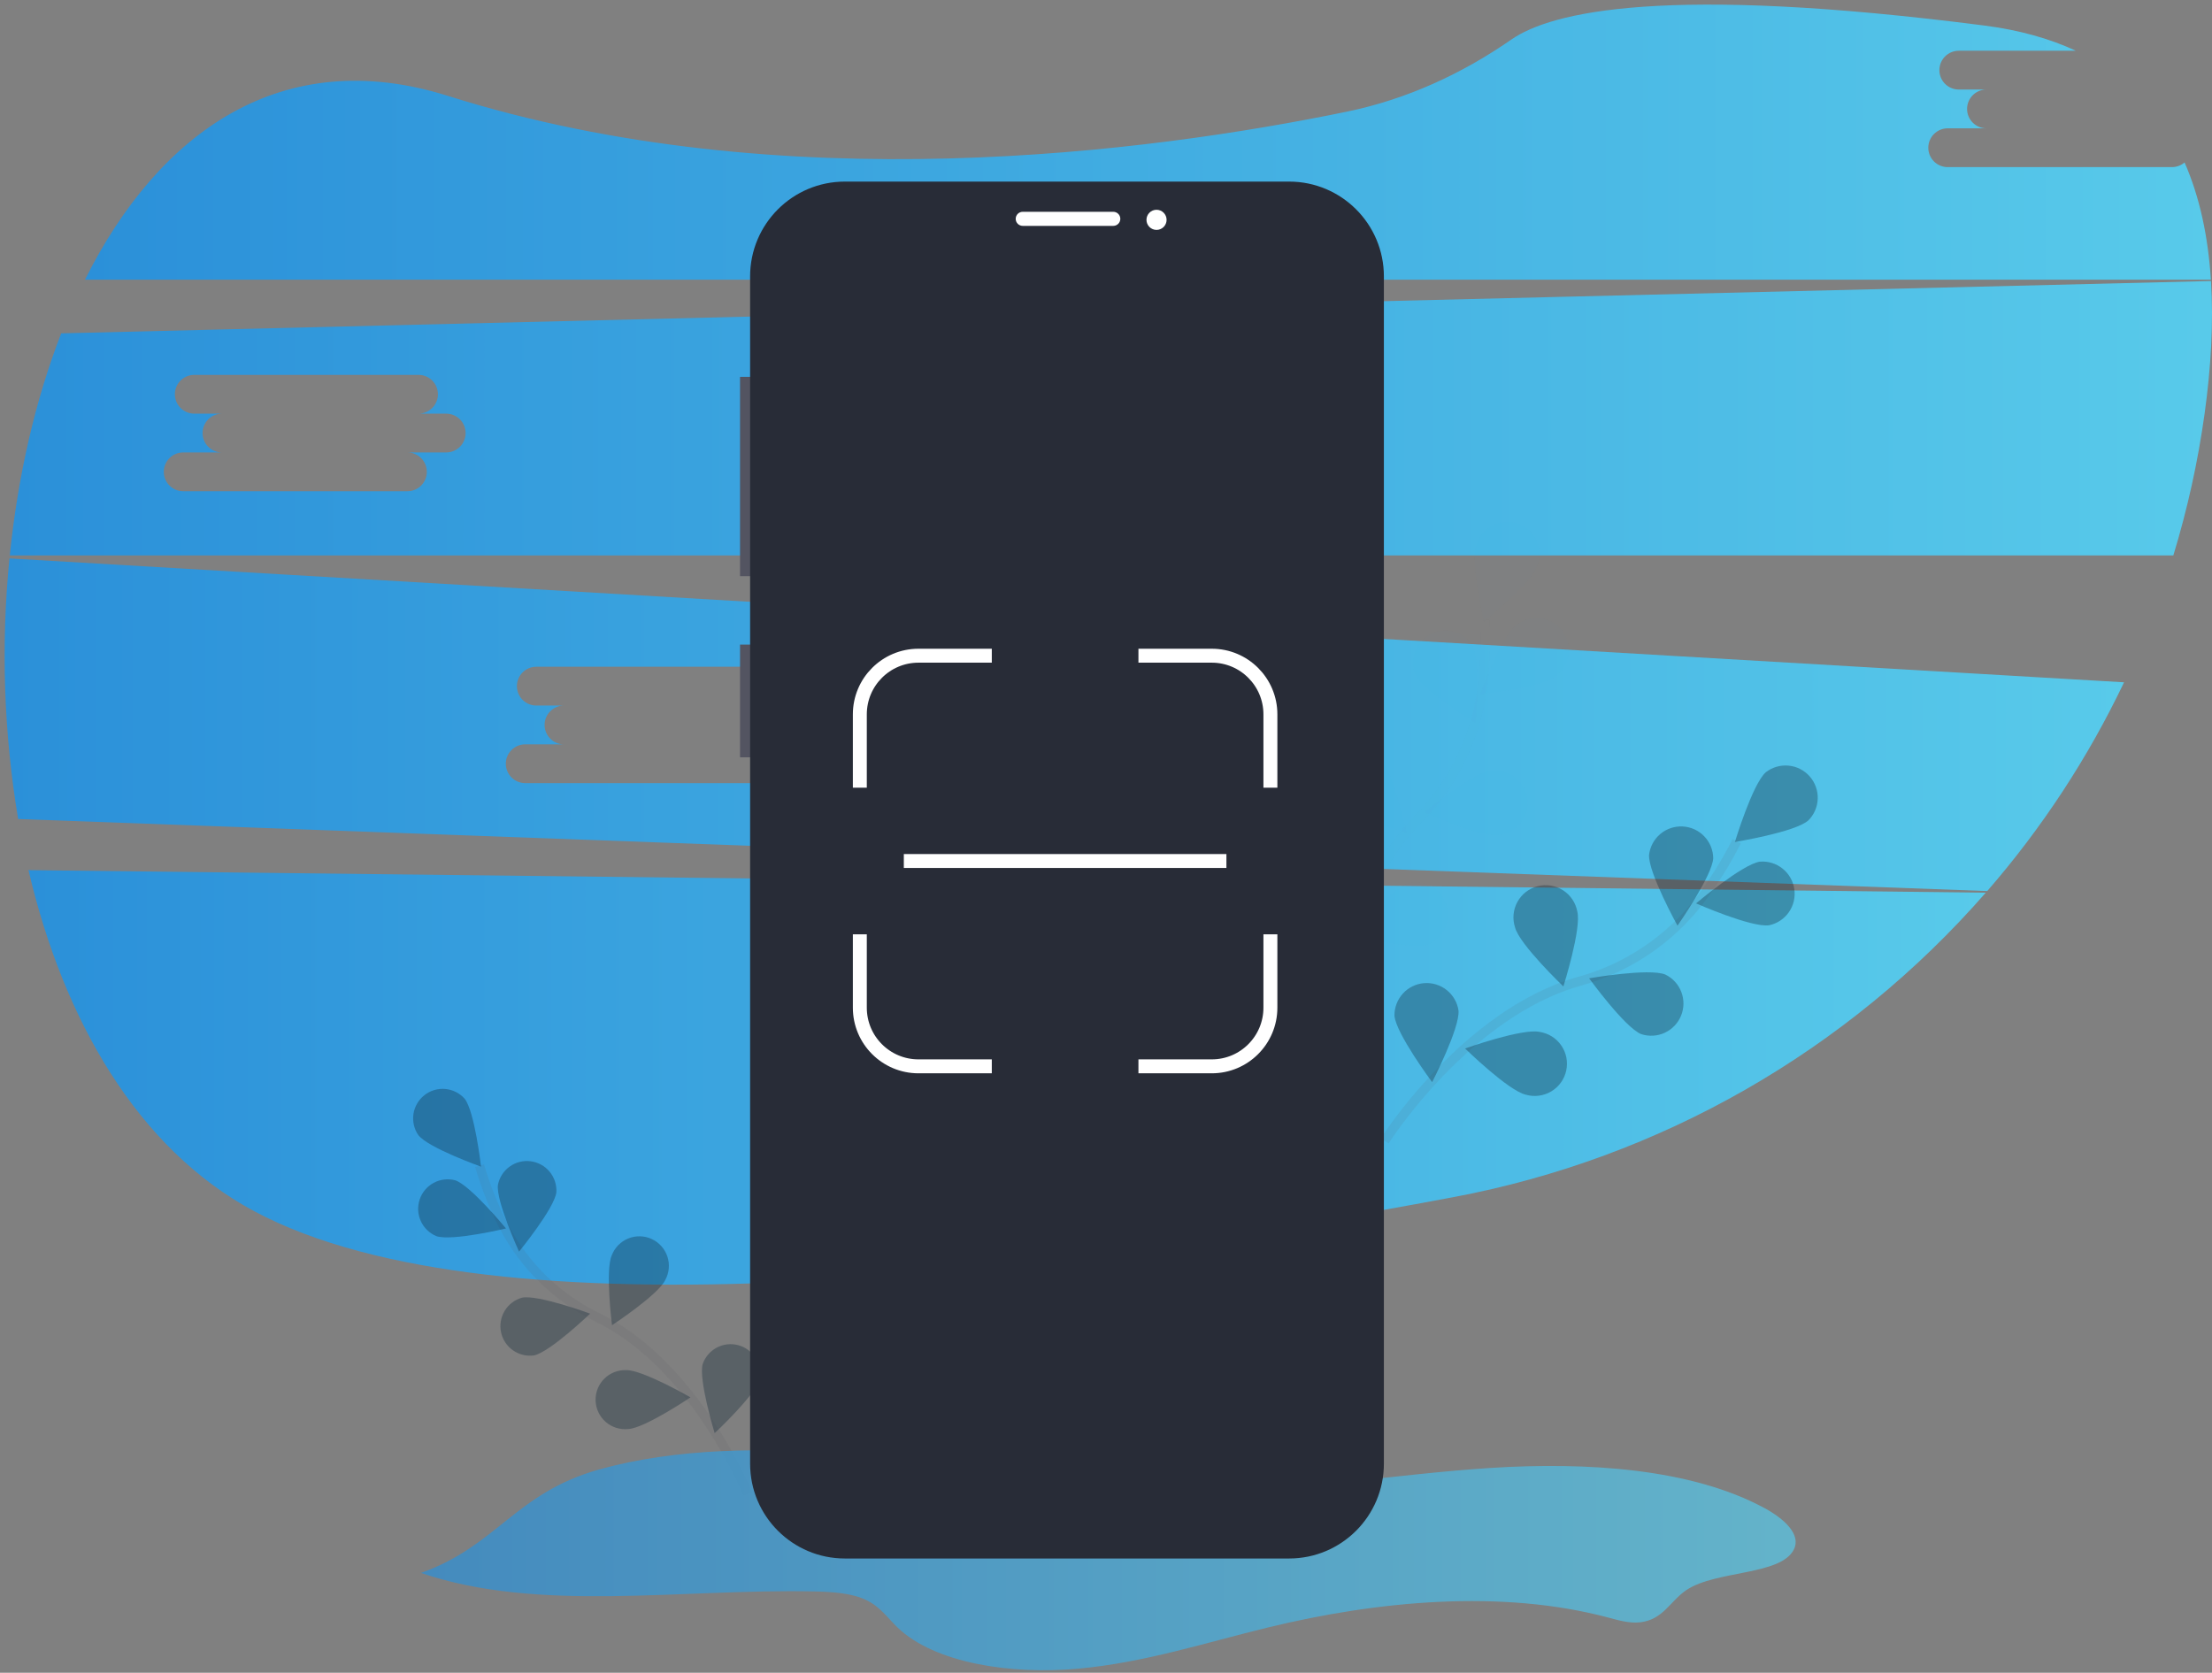 <svg width="476" height="360" viewBox="0 0 476 360" fill="none" xmlns="http://www.w3.org/2000/svg">
<rect x="0" y="0" width="476" height="360" fill="#808080" stroke="none"/>
<path d="M6.13 187.264C13.647 219.409 29.558 247.196 54.704 260.664C106.962 288.655 224.818 274.22 312.778 257.632C357.225 249.278 397.568 226.201 427.313 192.116L6.13 187.264Z" fill="url(#paint0_linear)"/>
<path d="M467.384 35.965H419.122C418.016 35.965 416.955 35.526 416.172 34.743C415.39 33.96 414.95 32.898 414.95 31.791C414.95 30.684 415.39 29.622 416.172 28.84C416.955 28.057 418.016 27.617 419.122 27.617H427.465C426.359 27.617 425.298 27.177 424.515 26.395C423.733 25.612 423.294 24.55 423.294 23.443C423.294 22.336 423.733 21.274 424.515 20.491C425.298 19.709 426.359 19.269 427.465 19.269H421.508C420.401 19.269 419.34 18.829 418.558 18.046C417.776 17.264 417.336 16.202 417.336 15.095C417.336 13.988 417.776 12.926 418.558 12.143C419.34 11.361 420.401 10.921 421.508 10.921H446.697C441.108 8.321 434.574 6.472 427.05 5.501C358.365 -3.328 333.842 2.512 325.191 8.534C314.519 15.942 302.613 21.392 289.888 24.017C247.51 32.764 168.257 43.291 96.424 20.647C60.722 9.383 34.186 28.41 18.284 60.191H475.762C475.164 50.955 473.376 42.429 470.094 34.96C469.341 35.61 468.379 35.966 467.384 35.965Z" fill="url(#paint1_linear)"/>
<path d="M2.035 120.179C0.181 138.874 0.81 157.731 3.905 176.26L427.634 191.765C439.429 178.188 449.333 163.076 457.075 146.84L2.035 120.179ZM169.625 160.188H161.282C162.388 160.188 163.449 160.627 164.231 161.41C165.014 162.193 165.453 163.255 165.453 164.362C165.453 165.469 165.014 166.53 164.231 167.313C163.449 168.096 162.388 168.536 161.282 168.536H113.02C111.913 168.536 110.852 168.096 110.07 167.313C109.287 166.53 108.848 165.469 108.848 164.362C108.848 163.255 109.287 162.193 110.07 161.41C110.852 160.627 111.913 160.188 113.02 160.188H121.363C120.256 160.188 119.195 159.748 118.413 158.965C117.631 158.182 117.191 157.12 117.191 156.013C117.191 154.906 117.631 153.845 118.413 153.062C119.195 152.279 120.256 151.839 121.363 151.839H115.405C114.299 151.839 113.238 151.4 112.455 150.617C111.673 149.834 111.234 148.772 111.234 147.665C111.234 146.558 111.673 145.496 112.455 144.714C113.238 143.931 114.299 143.491 115.405 143.491H163.667C164.774 143.491 165.835 143.931 166.617 144.714C167.399 145.496 167.839 146.558 167.839 147.665C167.839 148.772 167.399 149.834 166.617 150.617C165.835 151.4 164.774 151.839 163.667 151.839H169.625C170.731 151.839 171.792 152.279 172.574 153.062C173.357 153.845 173.796 154.906 173.796 156.013C173.796 157.12 173.357 158.182 172.574 158.965C171.792 159.748 170.731 160.188 169.625 160.188Z" fill="url(#paint2_linear)"/>
<path d="M475.783 60.477L13.17 71.741C7.546 86.21 3.836 102.573 2.104 119.538H467.678C470.718 109.575 472.966 99.387 474.402 89.07C475.788 79.097 476.342 69.458 475.783 60.477ZM96.022 97.37H87.678C88.785 97.37 89.846 97.81 90.628 98.593C91.41 99.376 91.85 100.437 91.85 101.544C91.85 102.651 91.41 103.713 90.628 104.496C89.846 105.279 88.785 105.718 87.678 105.718H39.416C38.31 105.718 37.249 105.279 36.467 104.496C35.684 103.713 35.245 102.651 35.245 101.544C35.245 100.437 35.684 99.376 36.467 98.593C37.249 97.81 38.31 97.37 39.416 97.37H47.76C46.653 97.37 45.592 96.93 44.81 96.148C44.028 95.365 43.588 94.303 43.588 93.196C43.588 92.089 44.028 91.027 44.81 90.245C45.592 89.462 46.653 89.022 47.76 89.022H41.802C40.696 89.022 39.635 88.582 38.852 87.799C38.07 87.017 37.63 85.955 37.63 84.848C37.63 83.741 38.07 82.679 38.852 81.896C39.635 81.114 40.696 80.674 41.802 80.674H90.064C91.17 80.674 92.231 81.114 93.014 81.896C93.796 82.679 94.236 83.741 94.236 84.848C94.236 85.955 93.796 87.017 93.014 87.799C92.231 88.582 91.17 89.022 90.064 89.022H96.022C97.128 89.022 98.189 89.462 98.971 90.245C99.754 91.027 100.193 92.089 100.193 93.196C100.193 94.303 99.754 95.365 98.971 96.148C98.189 96.93 97.128 97.37 96.022 97.37Z" fill="url(#paint3_linear)"/>
<path opacity="0.1" d="M297.976 245.519C297.976 245.519 315.387 218.091 339.821 211.197C350.091 208.377 359.169 202.299 365.693 193.877C368.757 189.85 371.446 185.55 373.725 181.032" stroke="#535461" stroke-width="2" stroke-miterlimit="10"/>
<path opacity="0.1" d="M389.098 176.59C386.224 179.104 373.338 181.2 373.338 181.2C373.338 181.2 377.125 168.681 379.996 166.188C381.392 165.109 383.147 164.603 384.904 164.774C386.66 164.946 388.284 165.781 389.446 167.11C390.607 168.439 391.218 170.161 391.154 171.925C391.09 173.689 390.355 175.362 389.1 176.603L389.098 176.59Z" fill="#2B90D9"/>
<path opacity="0.1" d="M380.698 199.127C376.919 199.675 364.973 194.418 364.973 194.418C364.973 194.418 374.938 185.985 378.718 185.437C380.472 185.298 382.213 185.832 383.588 186.931C384.962 188.03 385.868 189.611 386.12 191.354C386.372 193.096 385.952 194.869 384.945 196.313C383.938 197.757 382.419 198.763 380.698 199.127Z" fill="#2B90D9"/>
<path opacity="0.1" d="M353.163 222.552C349.626 221.119 341.964 210.544 341.964 210.544C341.964 210.544 354.82 208.297 358.361 209.731C359.941 210.499 361.171 211.84 361.801 213.481C362.431 215.122 362.414 216.942 361.753 218.571C361.092 220.2 359.837 221.517 358.243 222.256C356.648 222.994 354.832 223.099 353.163 222.548L353.163 222.552Z" fill="#2B90D9"/>
<path opacity="0.1" d="M328.341 235.586C324.613 234.769 315.273 225.645 315.273 225.645C315.273 225.645 327.567 221.27 331.297 222.074C332.235 222.215 333.134 222.547 333.939 223.05C334.743 223.553 335.435 224.215 335.973 224.997C336.511 225.778 336.883 226.662 337.066 227.593C337.248 228.524 337.238 229.483 337.035 230.41C336.832 231.337 336.441 232.212 335.887 232.982C335.332 233.752 334.625 234.399 333.81 234.884C332.995 235.37 332.089 235.682 331.148 235.803C330.208 235.924 329.252 235.85 328.341 235.586Z" fill="#2B90D9"/>
<path opacity="0.1" d="M354.862 183.973C354.664 187.79 360.983 199.212 360.983 199.212C360.983 199.212 368.466 188.512 368.669 184.696C368.646 182.936 367.955 181.251 366.736 179.982C365.517 178.714 363.861 177.957 362.104 177.865C360.348 177.773 358.622 178.353 357.277 179.487C355.932 180.622 355.069 182.226 354.862 183.973Z" fill="#2B90D9"/>
<path opacity="0.1" d="M326.024 199.582C326.975 203.278 336.423 212.29 336.423 212.29C336.423 212.29 340.365 199.838 339.415 196.142C339.239 195.21 338.874 194.325 338.342 193.541C337.81 192.756 337.123 192.089 336.324 191.581C335.524 191.073 334.629 190.734 333.693 190.586C332.757 190.437 331.801 190.482 330.884 190.718C329.966 190.954 329.107 191.376 328.359 191.958C327.611 192.539 326.99 193.268 326.534 194.099C326.079 194.93 325.798 195.846 325.71 196.789C325.623 197.733 325.729 198.685 326.024 199.586L326.024 199.582Z" fill="#2B90D9"/>
<path opacity="0.1" d="M300.076 218.601C300.385 222.41 308.18 232.886 308.18 232.886C308.18 232.886 314.168 221.283 313.855 217.474C313.596 215.734 312.686 214.158 311.308 213.065C309.931 211.972 308.19 211.444 306.438 211.587C304.686 211.731 303.054 212.535 301.873 213.837C300.692 215.14 300.049 216.843 300.076 218.601Z" fill="#2B90D9"/>
<path opacity="0.25" d="M389.098 176.59C386.224 179.104 373.338 181.2 373.338 181.2C373.338 181.2 377.125 168.681 379.996 166.188C381.392 165.109 383.147 164.603 384.904 164.774C386.66 164.946 388.284 165.781 389.446 167.11C390.607 168.439 391.218 170.161 391.154 171.925C391.09 173.689 390.355 175.362 389.1 176.603L389.098 176.59Z" fill="black"/>
<path opacity="0.25" d="M380.698 199.127C376.919 199.675 364.973 194.418 364.973 194.418C364.973 194.418 374.938 185.985 378.718 185.437C380.472 185.298 382.213 185.832 383.588 186.931C384.962 188.03 385.868 189.611 386.12 191.354C386.372 193.096 385.952 194.869 384.945 196.313C383.938 197.757 382.419 198.763 380.698 199.127Z" fill="black"/>
<path opacity="0.25" d="M353.163 222.552C349.626 221.119 341.964 210.544 341.964 210.544C341.964 210.544 354.82 208.297 358.361 209.731C359.941 210.499 361.171 211.84 361.801 213.481C362.431 215.122 362.414 216.942 361.753 218.571C361.092 220.2 359.837 221.517 358.243 222.256C356.648 222.994 354.832 223.099 353.163 222.548L353.163 222.552Z" fill="black"/>
<path opacity="0.25" d="M328.341 235.586C324.613 234.769 315.273 225.645 315.273 225.645C315.273 225.645 327.567 221.27 331.297 222.074C332.235 222.215 333.134 222.547 333.939 223.05C334.743 223.553 335.435 224.215 335.973 224.997C336.511 225.778 336.883 226.662 337.066 227.593C337.248 228.524 337.238 229.483 337.035 230.41C336.832 231.337 336.441 232.212 335.887 232.982C335.332 233.752 334.625 234.399 333.81 234.884C332.995 235.37 332.089 235.682 331.148 235.803C330.208 235.924 329.252 235.85 328.341 235.586Z" fill="black"/>
<path opacity="0.25" d="M354.862 183.973C354.664 187.79 360.983 199.212 360.983 199.212C360.983 199.212 368.466 188.512 368.669 184.696C368.646 182.936 367.955 181.251 366.736 179.982C365.517 178.714 363.861 177.957 362.104 177.865C360.348 177.773 358.622 178.353 357.277 179.487C355.932 180.622 355.069 182.226 354.862 183.973Z" fill="black"/>
<path opacity="0.25" d="M326.024 199.582C326.975 203.278 336.423 212.29 336.423 212.29C336.423 212.29 340.365 199.838 339.415 196.142C339.239 195.21 338.874 194.325 338.342 193.541C337.81 192.756 337.123 192.089 336.324 191.581C335.524 191.073 334.629 190.734 333.693 190.586C332.757 190.437 331.801 190.482 330.884 190.718C329.966 190.954 329.107 191.376 328.359 191.958C327.611 192.539 326.99 193.268 326.534 194.099C326.079 194.93 325.798 195.846 325.71 196.789C325.623 197.733 325.729 198.685 326.024 199.586L326.024 199.582Z" fill="black"/>
<path opacity="0.25" d="M300.076 218.601C300.385 222.41 308.18 232.886 308.18 232.886C308.18 232.886 314.168 221.283 313.855 217.474C313.596 215.734 312.686 214.158 311.308 213.065C309.931 211.972 308.19 211.444 306.438 211.587C304.686 211.731 303.054 212.535 301.873 213.837C300.692 215.14 300.049 216.843 300.076 218.601Z" fill="black"/>
<path opacity="0.1" d="M160.916 321.501C160.916 321.501 149.72 293.892 128.813 283.651C120.013 279.417 112.824 272.44 108.324 263.769C106.222 259.632 104.504 255.31 103.19 250.858" stroke="#535461" stroke-width="2" stroke-miterlimit="10"/>
<path opacity="0.1" d="M90.054 244.324C92.233 247.065 103.512 251.077 103.512 251.077C103.512 251.077 102.154 239.159 99.975 236.438C98.893 235.235 97.393 234.49 95.78 234.355C94.168 234.221 92.565 234.707 91.299 235.714C90.033 236.722 89.198 238.175 88.966 239.777C88.734 241.379 89.121 243.009 90.05 244.335L90.054 244.324Z" fill="#2B90D9"/>
<path opacity="0.1" d="M93.924 266.037C97.243 267.154 108.884 264.377 108.884 264.377C108.884 264.377 101.281 255.129 97.962 254.013C96.403 253.599 94.744 253.794 93.323 254.559C91.903 255.324 90.826 256.601 90.312 258.132C89.798 259.662 89.886 261.331 90.556 262.799C91.227 264.267 92.432 265.425 93.924 266.037Z" fill="#2B90D9"/>
<path opacity="0.1" d="M114.91 291.699C118.336 290.988 126.987 282.71 126.987 282.71C126.987 282.71 115.76 278.566 112.33 279.277C110.778 279.71 109.448 280.717 108.61 282.094C107.772 283.471 107.488 285.115 107.816 286.694C108.144 288.272 109.059 289.667 110.377 290.596C111.694 291.524 113.314 291.918 114.91 291.695V291.699Z" fill="#2B90D9"/>
<path opacity="0.1" d="M135.158 307.542C138.655 307.419 148.581 300.725 148.581 300.725C148.581 300.725 138.211 294.754 134.713 294.866C133.844 294.838 132.978 294.99 132.17 295.311C131.362 295.633 130.628 296.116 130.014 296.733C129.401 297.349 128.92 298.085 128.602 298.895C128.284 299.705 128.136 300.572 128.166 301.441C128.197 302.311 128.406 303.165 128.779 303.951C129.153 304.736 129.684 305.437 130.34 306.009C130.995 306.581 131.761 307.012 132.59 307.276C133.419 307.539 134.293 307.63 135.158 307.542Z" fill="#2B90D9"/>
<path opacity="0.1" d="M119.722 256.618C119.273 260.094 111.694 269.358 111.694 269.358C111.694 269.358 106.704 258.474 107.149 254.998C107.459 253.414 108.359 252.007 109.668 251.064C110.976 250.12 112.594 249.709 114.194 249.916C115.794 250.122 117.255 250.929 118.282 252.174C119.308 253.419 119.823 255.008 119.722 256.618Z" fill="#2B90D9"/>
<path opacity="0.1" d="M143.169 275.444C141.704 278.622 131.7 285.197 131.7 285.197C131.7 285.197 130.191 273.315 131.656 270.137C131.968 269.326 132.443 268.587 133.052 267.967C133.661 267.347 134.39 266.859 135.195 266.532C136 266.205 136.863 266.046 137.731 266.067C138.6 266.087 139.455 266.285 140.243 266.649C141.032 267.013 141.738 267.535 142.317 268.182C142.897 268.83 143.337 269.59 143.611 270.414C143.885 271.239 143.988 272.111 143.912 272.977C143.836 273.843 143.583 274.684 143.169 275.448V275.444Z" fill="#2B90D9"/>
<path opacity="0.1" d="M163.449 296.872C162.543 300.256 153.789 308.424 153.789 308.424C153.789 308.424 150.296 296.971 151.205 293.586C151.725 292.06 152.805 290.788 154.227 290.029C155.649 289.269 157.306 289.079 158.863 289.497C160.42 289.915 161.76 290.909 162.611 292.278C163.463 293.648 163.762 295.29 163.449 296.872Z" fill="#2B90D9"/>
<path opacity="0.25" d="M90.054 244.324C92.233 247.065 103.512 251.077 103.512 251.077C103.512 251.077 102.154 239.159 99.975 236.438C98.893 235.235 97.393 234.49 95.78 234.355C94.168 234.221 92.565 234.707 91.299 235.714C90.033 236.722 89.198 238.175 88.966 239.777C88.734 241.379 89.121 243.009 90.05 244.335L90.054 244.324Z" fill="black"/>
<path opacity="0.25" d="M93.924 266.037C97.243 267.154 108.884 264.377 108.884 264.377C108.884 264.377 101.281 255.129 97.962 254.013C96.403 253.599 94.744 253.794 93.323 254.559C91.903 255.324 90.826 256.601 90.312 258.132C89.798 259.662 89.886 261.331 90.556 262.799C91.227 264.267 92.432 265.425 93.924 266.037Z" fill="black"/>
<path opacity="0.25" d="M114.91 291.699C118.336 290.988 126.987 282.71 126.987 282.71C126.987 282.71 115.76 278.566 112.33 279.277C110.778 279.71 109.448 280.717 108.61 282.094C107.772 283.471 107.488 285.115 107.816 286.694C108.144 288.272 109.059 289.667 110.377 290.596C111.694 291.524 113.314 291.918 114.91 291.695V291.699Z" fill="black"/>
<path opacity="0.25" d="M135.158 307.542C138.655 307.419 148.581 300.725 148.581 300.725C148.581 300.725 138.211 294.754 134.713 294.866C133.844 294.838 132.978 294.99 132.17 295.311C131.362 295.633 130.628 296.116 130.014 296.733C129.401 297.349 128.92 298.085 128.602 298.895C128.284 299.705 128.136 300.572 128.166 301.441C128.197 302.311 128.406 303.165 128.779 303.951C129.153 304.736 129.684 305.437 130.34 306.009C130.995 306.581 131.761 307.012 132.59 307.276C133.419 307.539 134.293 307.63 135.158 307.542Z" fill="black"/>
<path opacity="0.25" d="M119.722 256.618C119.273 260.094 111.694 269.358 111.694 269.358C111.694 269.358 106.704 258.474 107.149 254.998C107.459 253.414 108.359 252.007 109.668 251.064C110.976 250.12 112.594 249.709 114.194 249.916C115.794 250.122 117.255 250.929 118.282 252.174C119.308 253.419 119.823 255.008 119.722 256.618Z" fill="black"/>
<path opacity="0.25" d="M143.169 275.444C141.704 278.622 131.7 285.197 131.7 285.197C131.7 285.197 130.191 273.315 131.656 270.137C131.968 269.326 132.443 268.587 133.052 267.967C133.661 267.347 134.39 266.859 135.195 266.532C136 266.205 136.863 266.046 137.731 266.067C138.6 266.087 139.455 266.285 140.243 266.649C141.032 267.013 141.738 267.535 142.317 268.182C142.897 268.83 143.337 269.59 143.611 270.414C143.885 271.239 143.988 272.111 143.912 272.977C143.836 273.843 143.583 274.684 143.169 275.448V275.444Z" fill="black"/>
<path opacity="0.25" d="M163.449 296.872C162.543 300.256 153.789 308.424 153.789 308.424C153.789 308.424 150.296 296.971 151.205 293.586C151.725 292.06 152.805 290.788 154.227 290.029C155.649 289.269 157.306 289.079 158.863 289.497C160.42 289.915 161.76 290.909 162.611 292.278C163.463 293.648 163.762 295.29 163.449 296.872Z" fill="black"/>
<g opacity="0.1">
<path opacity="0.1" d="M285.693 226.994C285.693 226.994 287.234 194.537 305.042 176.433C312.552 168.884 317.414 159.103 318.897 148.555C319.564 143.542 319.771 138.478 319.516 133.427" stroke="#535461" stroke-width="2" stroke-miterlimit="10"/>
<path opacity="0.1" d="M330.72 121.951C329.469 125.56 319.312 133.761 319.312 133.761C319.312 133.761 316.411 121.028 317.662 117.42C317.911 116.502 318.345 115.645 318.938 114.902C319.531 114.159 320.271 113.546 321.111 113.102C321.951 112.657 322.874 112.39 323.822 112.318C324.769 112.246 325.721 112.369 326.619 112.681C327.517 112.992 328.341 113.485 329.041 114.129C329.74 114.773 330.299 115.554 330.684 116.424C331.069 117.293 331.27 118.233 331.277 119.184C331.283 120.134 331.094 121.077 330.72 121.951Z" fill="#2B90D9"/>
<path opacity="0.1" d="M334.565 145.674C331.535 148.022 318.572 149.383 318.572 149.383C318.572 149.383 323.053 137.114 326.062 134.766C326.77 134.136 327.599 133.658 328.499 133.362C329.399 133.065 330.35 132.957 331.293 133.043C332.237 133.129 333.152 133.407 333.984 133.861C334.815 134.315 335.545 134.935 336.127 135.683C336.71 136.43 337.133 137.289 337.371 138.206C337.609 139.124 337.656 140.081 337.509 141.017C337.363 141.953 337.026 142.85 336.52 143.651C336.013 144.452 335.348 145.141 334.565 145.674Z" fill="#2B90D9"/>
<path opacity="0.1" d="M322.247 179.691C318.463 180.198 306.574 174.813 306.574 174.813C306.574 174.813 316.632 166.486 320.429 165.979C321.358 165.793 322.315 165.799 323.242 165.998C324.168 166.196 325.044 166.583 325.816 167.133C326.587 167.684 327.237 168.387 327.726 169.199C328.215 170.012 328.532 170.915 328.658 171.855C328.784 172.795 328.715 173.75 328.457 174.663C328.199 175.575 327.757 176.425 327.158 177.159C326.559 177.894 325.815 178.497 324.974 178.933C324.132 179.368 323.21 179.626 322.265 179.691H322.247Z" fill="#2B90D9"/>
<path opacity="0.1" d="M307.141 203.314C303.496 204.454 290.866 201.148 290.866 201.148C290.866 201.148 299.37 191.241 303.015 190.101C304.726 189.683 306.531 189.933 308.064 190.8C309.598 191.667 310.743 193.085 311.269 194.767C311.794 196.448 311.66 198.267 310.893 199.853C310.127 201.44 308.785 202.674 307.141 203.306V203.314Z" fill="#2B90D9"/>
<path opacity="0.1" d="M304.617 145.336C306.349 148.75 317.485 155.539 317.485 155.539C317.485 155.539 318.684 142.542 316.97 139.12C316.08 137.599 314.645 136.474 312.956 135.974C311.267 135.474 309.451 135.636 307.878 136.428C306.305 137.22 305.092 138.582 304.486 140.237C303.88 141.891 303.927 143.715 304.617 145.336Z" fill="#2B90D9"/>
<path opacity="0.1" d="M287.299 173.192C289.957 175.935 302.625 179.076 302.625 179.076C302.625 179.076 299.885 166.309 297.226 163.566C295.923 162.38 294.217 161.735 292.455 161.764C290.693 161.792 289.009 162.49 287.744 163.718C286.479 164.945 285.728 166.608 285.646 168.369C285.563 170.13 286.154 171.856 287.299 173.197V173.192Z" fill="#2B90D9"/>
<path opacity="0.1" d="M274.18 202.574C276.345 205.727 288.295 210.965 288.295 210.965C288.295 210.965 287.749 197.916 285.593 194.763C284.502 193.396 282.936 192.492 281.207 192.233C279.478 191.974 277.716 192.378 276.272 193.364C274.829 194.351 273.812 195.847 273.425 197.552C273.037 199.258 273.309 201.047 274.185 202.561L274.18 202.574Z" fill="#2B90D9"/>
</g>
<path d="M90.591 338.511C115.792 347.126 146.538 341.886 175.13 342.492C179.046 342.577 183.186 342.825 186.327 344.311C189.467 345.796 191.012 348.221 193.165 350.274C201.177 357.957 217.591 360.427 231.942 359.123C246.292 357.82 259.45 353.506 272.961 350.221C296.368 344.539 323.127 341.958 346.213 348.149C348.335 348.716 350.565 349.368 352.834 349.146C357.897 348.638 359.404 344.519 362.941 342.167C369.351 337.918 383.214 339.071 386.015 333.473C387.662 330.215 383.874 326.826 379.753 324.584C363.973 316.008 341.4 314.594 320.749 315.917C300.098 317.239 279.794 320.889 259.034 320.902C233.172 320.902 208.182 315.304 182.571 313.01C164.83 311.42 145.467 311.615 128.835 316.268C110.857 321.365 106.883 332.73 90.591 338.511Z" fill="url(#paint4_linear)" fill-opacity="0.7"/>
<path d="M162.282 81.103H159.251V123.992H162.282V81.103Z" fill="#535461"/>
<path d="M162.282 138.721H159.251V162.982H162.282V138.721Z" fill="#535461"/>
<path d="M277.405 39.08H181.808C170.546 39.08 161.416 48.216 161.416 59.485V314.999C161.416 326.269 170.546 335.404 181.808 335.404H277.405C288.668 335.404 297.798 326.269 297.798 314.999V59.485C297.798 48.216 288.668 39.08 277.405 39.08Z" fill="#282C37"/>
<path d="M239.565 45.579H220.082C219.245 45.579 218.567 46.258 218.567 47.095C218.567 47.932 219.245 48.611 220.082 48.611H239.565C240.402 48.611 241.081 47.932 241.081 47.095C241.081 46.258 240.402 45.579 239.565 45.579Z" fill="white"/>
<path d="M248.874 49.477C250.069 49.477 251.039 48.508 251.039 47.311C251.039 46.115 250.069 45.145 248.874 45.145C247.678 45.145 246.709 46.115 246.709 47.311C246.709 48.508 247.678 49.477 248.874 49.477Z" fill="white"/>
<path d="M185.027 169.519V153.738C185.027 146.765 190.678 141.113 197.649 141.113H213.426M244.98 141.113H260.757C267.728 141.113 273.378 146.765 273.378 153.738V169.519M185.027 201.081V216.862C185.027 223.834 190.678 229.486 197.649 229.486H213.426M273.378 201.081V216.862C273.378 223.834 267.728 229.486 260.757 229.486H244.98M194.494 185.3H263.912" stroke="white" stroke-width="3"/>
<defs>
<linearGradient id="paint0_linear" x1="6.135" y1="231.866" x2="427.295" y2="231.866" gradientUnits="userSpaceOnUse">
<stop stop-color="#2B90D9"/>
<stop offset="1" stop-color="#58CAEA"/>
</linearGradient>
<linearGradient id="paint1_linear" x1="18.289" y1="30.59" x2="475.742" y2="30.59" gradientUnits="userSpaceOnUse">
<stop stop-color="#2B90D9"/>
<stop offset="1" stop-color="#58CAEA"/>
</linearGradient>
<linearGradient id="paint2_linear" x1="1.001" y1="155.971" x2="457.055" y2="155.971" gradientUnits="userSpaceOnUse">
<stop stop-color="#2B90D9"/>
<stop offset="1" stop-color="#58CAEA"/>
</linearGradient>
<linearGradient id="paint3_linear" x1="2.109" y1="90.006" x2="475.978" y2="90.006" gradientUnits="userSpaceOnUse">
<stop stop-color="#2B90D9"/>
<stop offset="1" stop-color="#58CAEA"/>
</linearGradient>
<linearGradient id="paint4_linear" x1="90.594" y1="335.781" x2="386.396" y2="335.781" gradientUnits="userSpaceOnUse">
<stop stop-color="#2B90D9"/>
<stop offset="1" stop-color="#58CAEA"/>
</linearGradient>
</defs>
</svg>

